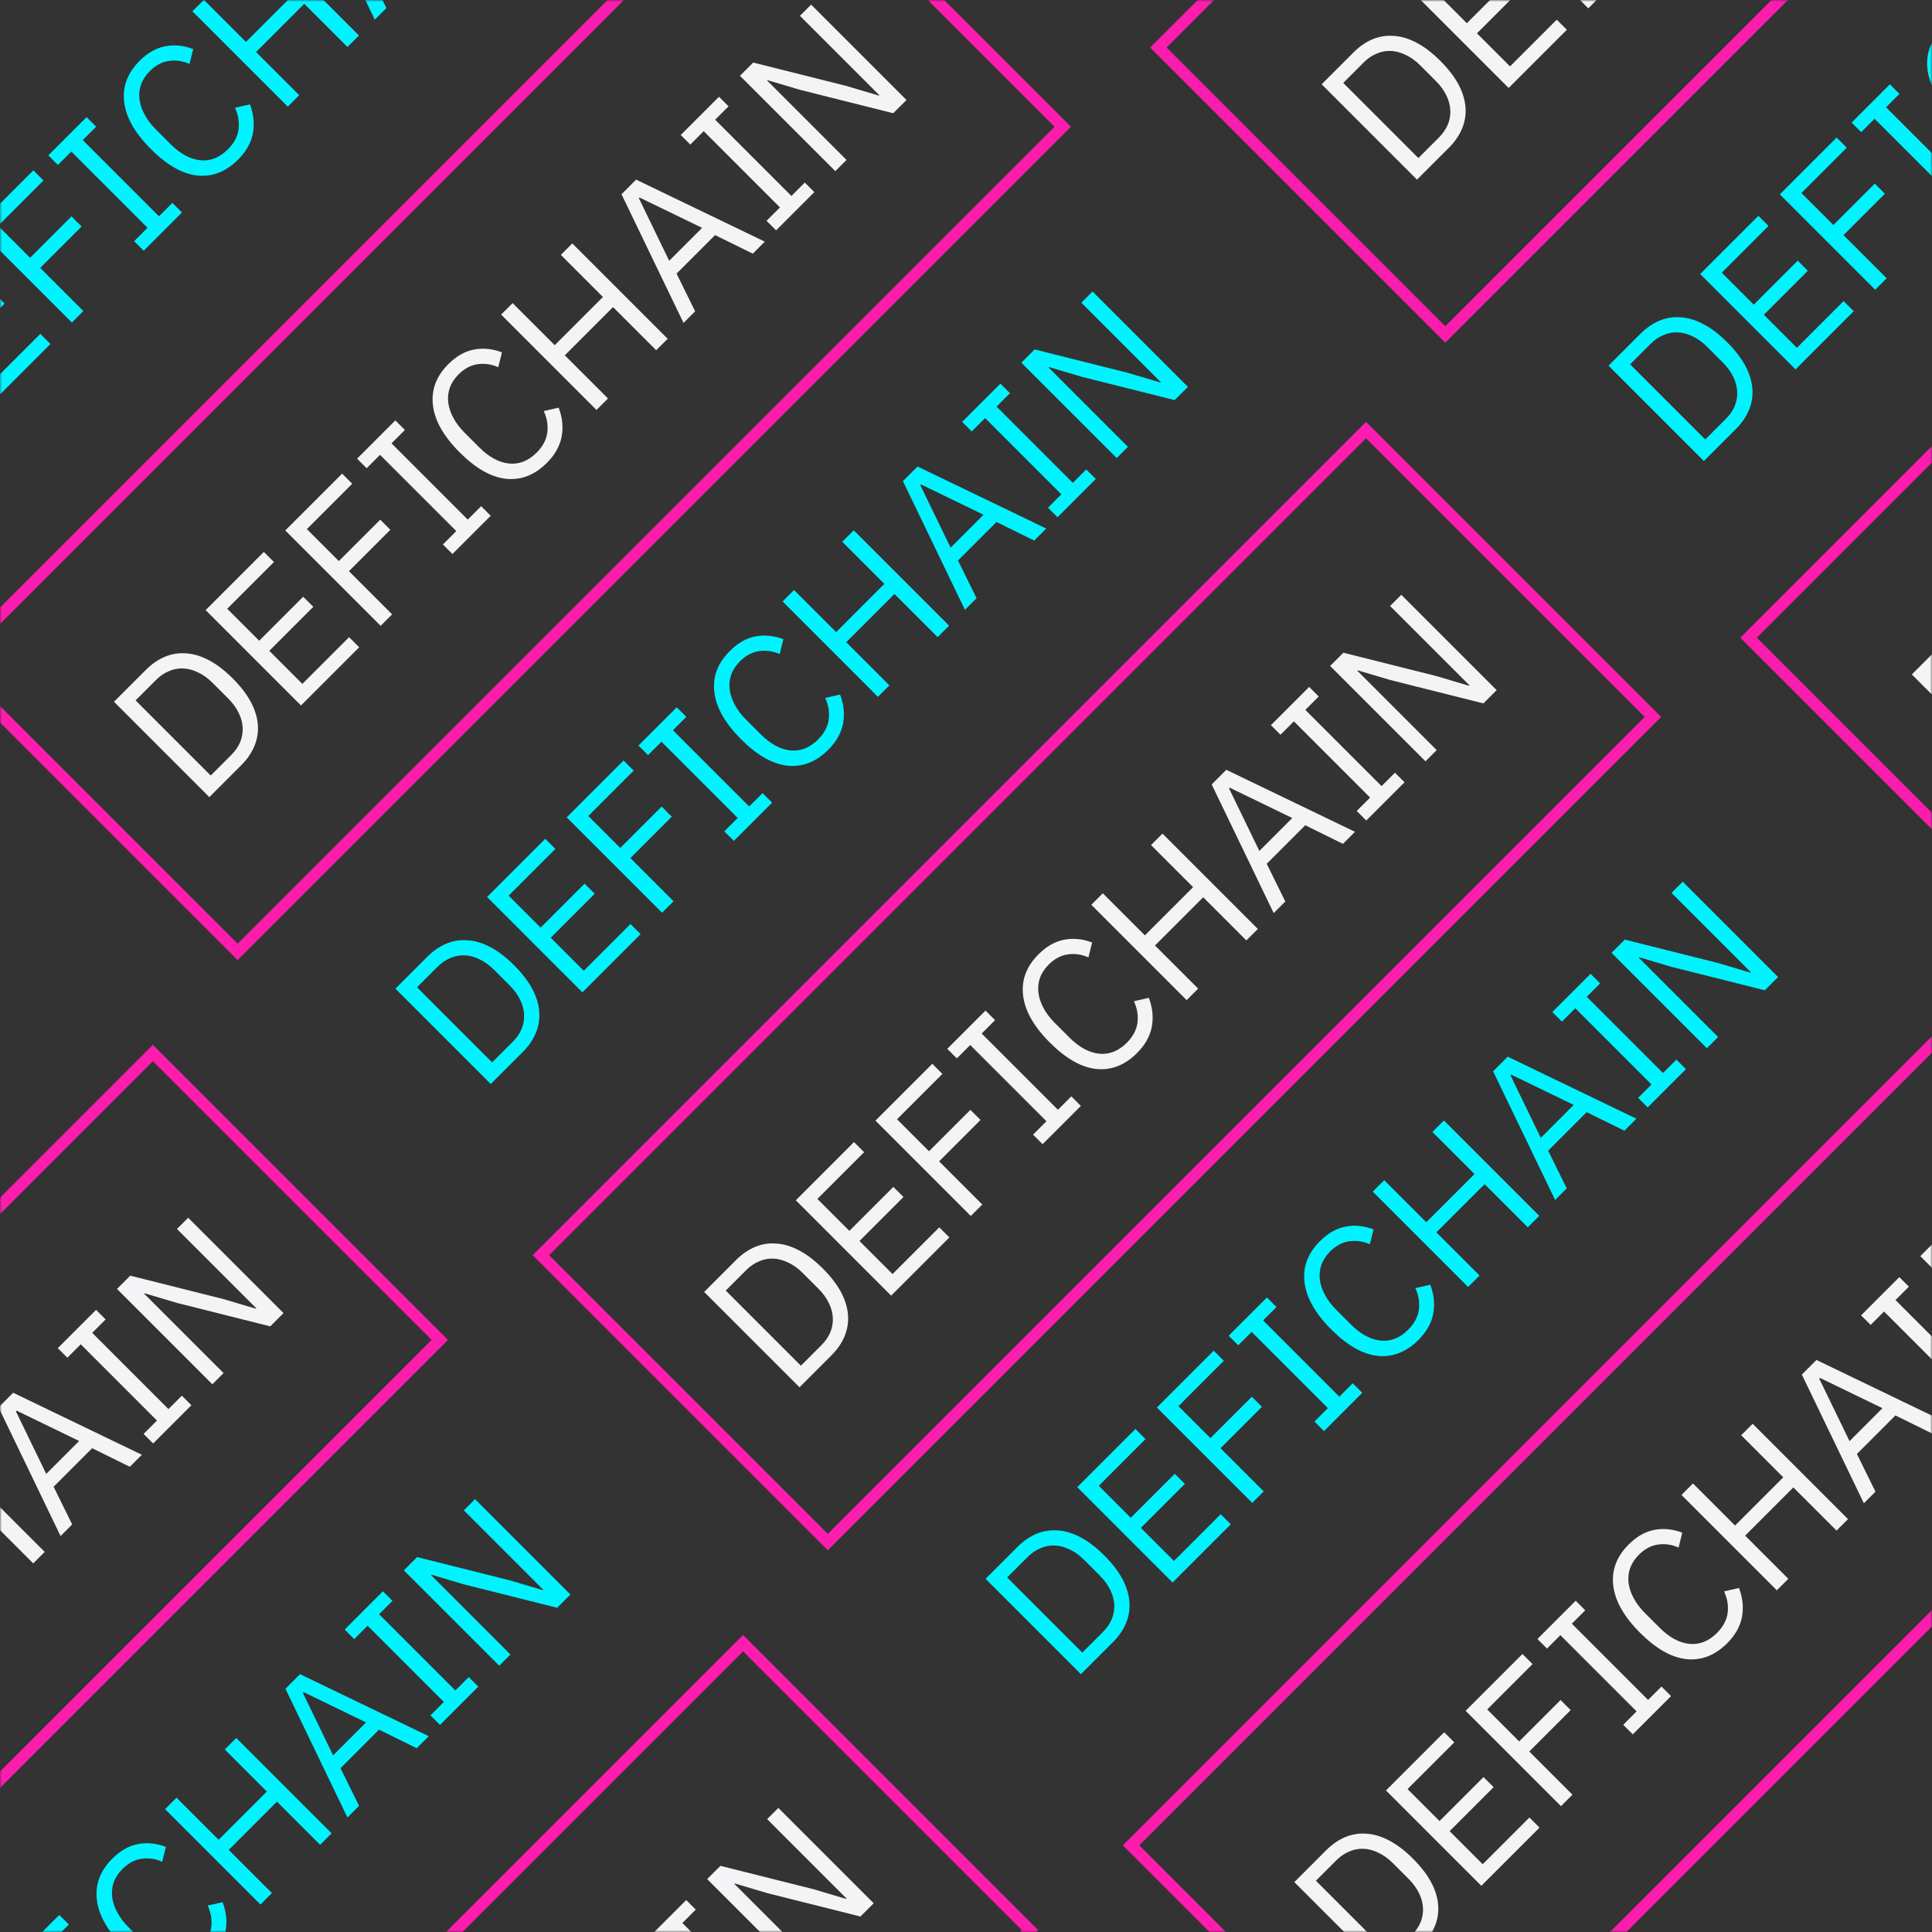 <svg xmlns="http://www.w3.org/2000/svg" xmlns:xlink="http://www.w3.org/1999/xlink" width="500" height="500" viewBox="0 0 500 500"><rect x="0" y="0" width="500" height="500" fill="#333333" stroke="none"/><defs><rect id="a" width="500" height="500" x="0" y="0"/></defs><g fill="none" fill-rule="evenodd"><mask id="b" fill="#fff"><use xlink:href="#a"/></mask><g mask="url(#b)"><g transform="translate(-174 -202)"><path fill="#00F3FF" fill-rule="nonzero" d="M123.597,305.128 L131.87,296.854 C133.402,295.322 135.052,294.191 136.82,293.46 C138.588,292.73 140.426,292.447 142.335,292.612 C144.244,292.73 146.213,293.331 148.24,294.415 C150.243,295.476 152.27,297.031 154.321,299.082 C156.371,301.132 157.939,303.171 159.023,305.198 C160.084,307.202 160.685,309.17 160.826,311.103 C160.968,312.988 160.673,314.815 159.942,316.583 C159.212,318.35 158.08,320 156.548,321.532 L148.275,329.806 L123.597,305.128 Z M153.932,318.916 C154.945,317.903 155.711,316.807 156.23,315.628 C156.725,314.426 156.949,313.189 156.902,311.916 C156.855,310.643 156.524,309.37 155.912,308.097 C155.299,306.777 154.38,305.505 153.154,304.279 L149.124,300.248 C147.898,299.023 146.637,298.115 145.34,297.526 C144.044,296.89 142.76,296.548 141.487,296.501 C140.214,296.454 138.988,296.689 137.81,297.208 C136.608,297.703 135.5,298.457 134.486,299.471 L129.183,304.774 L148.629,324.219 L153.932,318.916 Z M171.995,306.086 L147.317,281.408 L162.378,266.346 L164.994,268.963 L152.903,281.054 L161.176,289.327 L172.56,277.943 L175.177,280.559 L163.792,291.944 L172.348,300.5 L184.44,288.408 L187.056,291.024 L171.995,306.086 Z M192.607,285.473 L167.929,260.795 L182.637,246.088 L185.253,248.704 L173.515,260.442 L181.788,268.715 L192.501,258.002 L195.118,260.618 L184.405,271.331 L195.577,282.503 L192.607,285.473 Z M211.19,266.891 L208.715,264.416 L212.18,260.951 L192.451,241.223 L188.987,244.688 L186.512,242.213 L196.411,232.313 L198.886,234.788 L195.421,238.253 L215.15,257.981 L218.614,254.516 L221.089,256.991 L211.19,266.891 Z M235.634,243.295 C232.499,246.43 228.999,247.809 225.134,247.431 C221.244,247.031 217.226,244.756 213.077,240.608 C208.929,236.46 206.619,232.405 206.148,228.446 C205.653,224.462 206.973,220.903 210.108,217.768 C212.182,215.694 214.386,214.433 216.719,213.985 C219.076,213.514 221.504,213.75 224.002,214.692 L223.048,218.546 C221.28,217.768 219.512,217.509 217.744,217.768 C215.953,218.004 214.291,218.888 212.759,220.42 C211.699,221.481 210.944,222.636 210.496,223.885 C210.072,225.111 209.943,226.395 210.108,227.739 C210.273,229.035 210.72,230.355 211.451,231.698 C212.158,233.018 213.148,234.315 214.421,235.588 L218.098,239.264 C220.643,241.81 223.224,243.213 225.841,243.472 C228.457,243.731 230.838,242.788 232.982,240.643 C234.562,239.064 235.481,237.344 235.74,235.481 C235.976,233.596 235.669,231.734 234.821,229.895 L238.675,229.011 C239.641,231.533 239.9,234.032 239.452,236.507 C238.981,238.958 237.708,241.221 235.634,243.295 Z M252.749,202.987 L240.269,215.467 L251.441,226.639 L248.471,229.609 L223.793,204.931 L226.763,201.961 L237.653,212.851 L250.133,200.37 L239.244,189.481 L242.214,186.511 L266.892,211.189 L263.922,214.159 L252.749,202.987 Z M288.919,189.161 L279.161,184.353 L269.191,194.323 L273.999,204.081 L270.994,207.087 L254.943,173.782 L258.726,169.999 L292.03,186.05 L288.919,189.161 Z M259.61,174.631 L259.433,174.807 L267.282,191 L275.802,182.479 L259.61,174.631 Z M294.952,183.129 L292.477,180.654 L295.941,177.189 L276.213,157.461 L272.748,160.926 L270.274,158.451 L280.173,148.552 L282.648,151.026 L279.183,154.491 L298.911,174.22 L302.376,170.755 L304.851,173.23 L294.952,183.129 Z M301.188,146.77 L292.738,144.26 L292.632,144.366 L313.173,164.907 L310.274,167.806 L285.596,143.128 L289.026,139.699 L313.103,145.745 L321.553,148.255 L321.659,148.149 L301.117,127.607 L304.016,124.708 L328.694,149.386 L325.265,152.816 L301.188,146.77 Z"/><path fill="#F4F3F6" fill-rule="nonzero" d="M203.5,383.617 L211.773,375.343 C213.305,373.811 214.955,372.68 216.723,371.949 C218.491,371.219 220.329,370.936 222.238,371.101 C224.148,371.219 226.116,371.82 228.143,372.904 C230.146,373.965 232.173,375.52 234.224,377.571 C236.274,379.621 237.842,381.66 238.926,383.687 C239.987,385.691 240.588,387.659 240.729,389.592 C240.871,391.477 240.576,393.304 239.845,395.072 C239.115,396.839 237.983,398.489 236.451,400.021 L228.178,408.295 L203.5,383.617 Z M233.835,397.405 C234.848,396.392 235.614,395.296 236.133,394.117 C236.628,392.915 236.852,391.678 236.805,390.405 C236.758,389.132 236.428,387.859 235.815,386.586 C235.202,385.266 234.283,383.994 233.057,382.768 L229.027,378.737 C227.801,377.512 226.54,376.604 225.244,376.015 C223.947,375.379 222.663,375.037 221.39,374.99 C220.117,374.943 218.891,375.178 217.713,375.697 C216.511,376.192 215.403,376.946 214.389,377.96 L209.086,383.263 L228.532,402.708 L233.835,397.405 Z M251.898,384.575 L227.22,359.897 L242.281,344.835 L244.898,347.452 L232.806,359.543 L241.079,367.816 L252.464,356.432 L255.08,359.048 L243.695,370.433 L252.251,378.989 L264.343,366.897 L266.959,369.513 L251.898,384.575 Z M272.51,363.962 L247.832,339.284 L262.54,324.576 L265.156,327.193 L253.418,338.931 L261.692,347.204 L272.404,336.491 L275.021,339.107 L264.308,349.82 L275.48,360.992 L272.51,363.962 Z M291.093,345.38 L288.618,342.905 L292.083,339.44 L272.354,319.712 L268.89,323.177 L266.415,320.702 L276.314,310.802 L278.789,313.277 L275.324,316.742 L295.053,336.47 L298.517,333.005 L300.992,335.48 L291.093,345.38 Z M315.537,321.784 C312.402,324.919 308.902,326.298 305.037,325.92 C301.148,325.52 297.129,323.245 292.98,319.097 C288.832,314.949 286.522,310.894 286.051,306.935 C285.556,302.951 286.876,299.392 290.011,296.257 C292.085,294.183 294.289,292.922 296.622,292.474 C298.979,292.003 301.407,292.239 303.905,293.181 L302.951,297.035 C301.183,296.257 299.415,295.998 297.647,296.257 C295.856,296.493 294.194,297.377 292.662,298.909 C291.602,299.97 290.847,301.125 290.4,302.374 C289.975,303.599 289.846,304.884 290.011,306.228 C290.176,307.524 290.623,308.844 291.354,310.187 C292.061,311.507 293.051,312.804 294.324,314.076 L298.001,317.753 C300.547,320.299 303.127,321.701 305.744,321.961 C308.36,322.22 310.741,321.277 312.886,319.132 C314.465,317.553 315.384,315.832 315.643,313.97 C315.879,312.085 315.573,310.223 314.724,308.384 L318.578,307.5 C319.544,310.022 319.803,312.521 319.356,314.996 C318.884,317.447 317.611,319.71 315.537,321.784 Z M332.652,281.476 L320.172,293.956 L331.344,305.128 L328.374,308.098 L303.696,283.42 L306.666,280.45 L317.556,291.34 L330.036,278.859 L319.147,267.97 L322.117,265 L346.795,289.678 L343.825,292.648 L332.652,281.476 Z M368.822,267.651 L359.064,262.842 L349.094,272.812 L353.902,282.57 L350.897,285.576 L334.846,252.271 L338.629,248.488 L371.933,264.539 L368.822,267.651 Z M339.513,253.119 L339.336,253.296 L347.185,269.489 L355.705,260.968 L339.513,253.119 Z M374.855,261.618 L372.38,259.143 L375.845,255.678 L356.116,235.95 L352.651,239.415 L350.177,236.94 L360.076,227.04 L362.551,229.515 L359.086,232.98 L378.814,252.708 L382.279,249.244 L384.754,251.719 L374.855,261.618 Z M381.091,225.259 L372.641,222.749 L372.535,222.855 L393.076,243.396 L390.177,246.295 L365.499,221.617 L368.929,218.188 L393.006,224.234 L401.456,226.744 L401.562,226.638 L381.02,206.096 L383.919,203.197 L408.597,227.875 L405.168,231.305 L381.091,225.259 Z"/><rect width="302" height="105" x="154.147" y="251.956" stroke="#FC1CAE" stroke-width="3" transform="rotate(-45 305.147 304.456)"/><path fill="#F4F3F6" fill-rule="nonzero" d="M42.28,697.572 L50.553,689.299 C52.085,687.767 53.735,686.635 55.503,685.905 C57.27,685.174 59.109,684.891 61.018,685.056 C62.927,685.174 64.895,685.775 66.922,686.859 C68.926,687.92 70.953,689.475 73.003,691.526 C75.054,693.577 76.621,695.616 77.706,697.643 C78.766,699.646 79.367,701.614 79.509,703.547 C79.65,705.433 79.356,707.259 78.625,709.027 C77.894,710.795 76.763,712.445 75.231,713.977 L66.958,722.25 L42.28,697.572 Z M72.615,711.36 C73.628,710.347 74.394,709.251 74.913,708.072 C75.408,706.87 75.632,705.633 75.584,704.36 C75.537,703.087 75.207,701.814 74.594,700.542 C73.982,699.222 73.062,697.949 71.837,696.723 L67.806,692.693 C66.581,691.467 65.32,690.56 64.023,689.97 C62.727,689.334 61.442,688.992 60.169,688.945 C58.897,688.898 57.671,689.134 56.493,689.652 C55.29,690.147 54.183,690.901 53.169,691.915 L47.866,697.218 L67.311,716.664 L72.615,711.36 Z M90.677,698.53 L66,673.852 L81.061,658.791 L83.677,661.407 L71.586,673.498 L79.859,681.772 L91.243,670.387 L93.859,673.003 L82.475,684.388 L91.031,692.944 L103.123,680.852 L105.739,683.469 L90.677,698.53 Z M111.29,677.918 L86.612,653.24 L101.32,638.532 L103.936,641.148 L92.198,652.886 L100.471,661.159 L111.184,650.447 L113.8,653.063 L103.088,663.775 L114.26,674.948 L111.29,677.918 Z M129.873,659.335 L127.398,656.86 L130.863,653.395 L111.134,633.667 L107.669,637.132 L105.195,634.657 L115.094,624.758 L117.569,627.232 L114.104,630.697 L133.832,650.426 L137.297,646.961 L139.772,649.436 L129.873,659.335 Z M154.317,635.739 C151.182,638.874 147.682,640.253 143.816,639.876 C139.927,639.475 135.909,637.201 131.76,633.052 C127.612,628.904 125.302,624.85 124.831,620.89 C124.335,616.907 125.656,613.348 128.79,610.213 C130.864,608.138 133.068,606.877 135.402,606.43 C137.759,605.958 140.186,606.194 142.685,607.137 L141.73,610.99 C139.963,610.213 138.195,609.953 136.427,610.213 C134.636,610.448 132.974,611.332 131.442,612.864 C130.381,613.925 129.627,615.08 129.179,616.329 C128.755,617.555 128.625,618.839 128.79,620.183 C128.955,621.479 129.403,622.799 130.134,624.143 C130.841,625.463 131.831,626.759 133.104,628.032 L136.781,631.709 C139.326,634.254 141.907,635.657 144.523,635.916 C147.14,636.175 149.52,635.232 151.665,633.088 C153.244,631.508 154.164,629.788 154.423,627.926 C154.659,626.04 154.352,624.178 153.504,622.34 L157.357,621.456 C158.324,623.978 158.583,626.476 158.135,628.951 C157.664,631.402 156.391,633.665 154.317,635.739 Z M171.432,595.431 L158.952,607.911 L170.124,619.084 L167.154,622.053 L142.476,597.375 L145.446,594.406 L156.335,605.295 L168.816,592.815 L157.926,581.925 L160.896,578.955 L185.574,603.633 L182.604,606.603 L171.432,595.431 Z M207.602,581.606 L197.844,576.797 L187.874,586.768 L192.682,596.526 L189.677,599.531 L173.625,566.226 L177.408,562.443 L210.713,578.495 L207.602,581.606 Z M178.292,567.075 L178.115,567.252 L185.964,583.444 L194.485,574.924 L178.292,567.075 Z M213.634,575.573 L211.159,573.098 L214.624,569.634 L194.896,549.905 L191.431,553.37 L188.956,550.895 L198.856,540.996 L201.331,543.471 L197.866,546.935 L217.594,566.664 L221.059,563.199 L223.534,565.674 L213.634,575.573 Z M219.871,539.214 L211.421,536.704 L211.315,536.81 L231.856,557.351 L228.957,560.251 L204.279,535.573 L207.708,532.143 L231.785,538.189 L240.235,540.699 L240.341,540.593 L219.8,520.052 L222.699,517.152 L247.377,541.83 L243.948,545.26 L219.871,539.214 Z"/><rect width="302" height="105" x="-7.074" y="565.911" stroke="#FC1CAE" stroke-width="3" transform="rotate(-45 143.926 618.411)"/><path fill="#00F3FF" fill-rule="nonzero" d="M276.332,457.863 L284.605,449.59 C286.137,448.058 287.787,446.926 289.555,446.195 C291.323,445.465 293.161,445.182 295.07,445.347 C296.979,445.465 298.948,446.066 300.975,447.15 C302.978,448.211 305.005,449.766 307.056,451.817 C309.106,453.868 310.674,455.906 311.758,457.933 C312.819,459.937 313.42,461.905 313.561,463.838 C313.702,465.723 313.408,467.55 312.677,469.318 C311.947,471.086 310.815,472.736 309.283,474.268 L301.01,482.541 L276.332,457.863 Z M306.667,471.651 C307.68,470.638 308.446,469.542 308.965,468.363 C309.46,467.161 309.684,465.924 309.637,464.651 C309.589,463.378 309.26,462.105 308.647,460.833 C308.034,459.513 307.115,458.24 305.889,457.014 L301.858,452.984 C300.633,451.758 299.372,450.851 298.075,450.261 C296.779,449.625 295.494,449.283 294.222,449.236 C292.949,449.189 291.723,449.425 290.545,449.943 C289.343,450.438 288.235,451.192 287.221,452.206 L281.918,457.509 L301.363,476.955 L306.667,471.651 Z M324.73,458.821 L300.052,434.143 L315.113,419.082 L317.729,421.698 L305.638,433.789 L313.911,442.063 L325.295,430.678 L327.912,433.294 L316.527,444.679 L325.083,453.235 L337.175,441.143 L339.791,443.76 L324.73,458.821 Z M345.342,438.208 L320.664,413.53 L335.372,398.823 L337.988,401.439 L326.25,413.177 L334.523,421.45 L345.236,410.737 L347.852,413.354 L337.14,424.066 L348.312,435.239 L345.342,438.208 Z M363.925,419.626 L361.45,417.151 L364.915,413.686 L345.186,393.958 L341.722,397.423 L339.247,394.948 L349.146,385.048 L351.621,387.523 L348.156,390.988 L367.885,410.716 L371.349,407.252 L373.824,409.726 L363.925,419.626 Z M388.369,396.03 C385.234,399.165 381.734,400.544 377.869,400.167 C373.979,399.766 369.961,397.491 365.812,393.343 C361.664,389.195 359.354,385.141 358.883,381.181 C358.388,377.198 359.708,373.638 362.843,370.504 C364.917,368.429 367.121,367.168 369.454,366.721 C371.811,366.249 374.239,366.485 376.737,367.428 L375.783,371.281 C374.015,370.504 372.247,370.244 370.479,370.504 C368.688,370.739 367.026,371.623 365.494,373.155 C364.434,374.216 363.679,375.371 363.231,376.62 C362.807,377.846 362.678,379.13 362.843,380.474 C363.008,381.77 363.455,383.09 364.186,384.434 C364.893,385.754 365.883,387.05 367.156,388.323 L370.833,392 C373.378,394.545 375.959,395.948 378.576,396.207 C381.192,396.466 383.573,395.523 385.717,393.378 C387.297,391.799 388.216,390.079 388.475,388.217 C388.711,386.331 388.404,384.469 387.556,382.63 L391.41,381.747 C392.376,384.269 392.635,386.767 392.187,389.242 C391.716,391.693 390.443,393.956 388.369,396.03 Z M405.484,355.722 L393.004,368.202 L404.176,379.374 L401.206,382.344 L376.528,357.666 L379.498,354.696 L390.388,365.586 L402.868,353.105 L391.979,342.216 L394.949,339.246 L419.627,363.924 L416.657,366.894 L405.484,355.722 Z M441.654,341.897 L431.896,337.088 L421.926,347.059 L426.734,356.817 L423.729,359.822 L407.678,326.517 L411.461,322.734 L444.765,338.785 L441.654,341.897 Z M412.344,327.366 L412.168,327.542 L420.017,343.735 L428.537,335.215 L412.344,327.366 Z M447.687,335.864 L445.212,333.389 L448.676,329.924 L428.948,310.196 L425.483,313.661 L423.008,311.186 L432.908,301.287 L435.383,303.762 L431.918,307.226 L451.646,326.955 L455.111,323.49 L457.586,325.965 L447.687,335.864 Z M453.923,299.505 L445.473,296.995 L445.367,297.101 L465.908,317.642 L463.009,320.542 L438.331,295.863 L441.761,292.434 L465.838,298.48 L474.288,300.99 L474.394,300.884 L453.852,280.342 L456.751,277.443 L481.429,302.121 L478,305.551 L453.923,299.505 Z"/><path fill="#F4F3F6" fill-rule="nonzero" d="M516.041,223.81 L524.314,215.537 C525.846,214.005 527.496,212.874 529.264,212.143 C531.032,211.412 532.87,211.13 534.779,211.295 C536.689,211.412 538.657,212.013 540.684,213.098 C542.687,214.158 544.714,215.714 546.765,217.765 C548.816,219.815 550.383,221.854 551.467,223.881 C552.528,225.885 553.129,227.853 553.27,229.785 C553.412,231.671 553.117,233.498 552.386,235.265 C551.656,237.033 550.524,238.683 548.992,240.215 L540.719,248.488 L516.041,223.81 Z M546.376,237.599 C547.39,236.585 548.156,235.489 548.674,234.311 C549.169,233.109 549.393,231.871 549.346,230.599 C549.299,229.326 548.969,228.053 548.356,226.78 C547.743,225.46 546.824,224.187 545.598,222.962 L541.568,218.931 C540.342,217.706 539.081,216.798 537.785,216.209 C536.488,215.572 535.204,215.231 533.931,215.184 C532.658,215.137 531.432,215.372 530.254,215.891 C529.052,216.386 527.944,217.14 526.931,218.154 L521.627,223.457 L541.073,242.902 L546.376,237.599 Z M564.439,224.768 L539.761,200.09 L554.822,185.029 L557.439,187.645 L545.347,199.737 L553.62,208.01 L565.005,196.626 L567.621,199.242 L556.237,210.626 L564.793,219.182 L576.884,207.091 L579.5,209.707 L564.439,224.768 Z M585.051,204.156 L560.373,179.478 L575.081,164.77 L577.698,167.387 L565.96,179.125 L574.233,187.398 L584.945,176.685 L587.562,179.301 L576.849,190.014 L588.021,201.186 L585.051,204.156 Z M603.634,185.573 L601.159,183.099 L604.624,179.634 L584.896,159.905 L581.431,163.37 L578.956,160.895 L588.855,150.996 L591.33,153.471 L587.866,156.936 L607.594,176.664 L611.059,173.199 L613.533,175.674 L603.634,185.573 Z M628.078,161.978 C624.943,165.113 621.443,166.491 617.578,166.114 C613.689,165.714 609.67,163.439 605.522,159.291 C601.373,155.142 599.063,151.088 598.592,147.129 C598.097,143.145 599.417,139.586 602.552,136.451 C604.626,134.377 606.83,133.116 609.163,132.668 C611.52,132.197 613.948,132.432 616.446,133.375 L615.492,137.229 C613.724,136.451 611.956,136.192 610.189,136.451 C608.397,136.687 606.735,137.571 605.203,139.103 C604.143,140.163 603.389,141.318 602.941,142.568 C602.516,143.793 602.387,145.078 602.552,146.421 C602.717,147.718 603.165,149.038 603.895,150.381 C604.602,151.701 605.592,152.997 606.865,154.27 L610.542,157.947 C613.088,160.493 615.669,161.895 618.285,162.155 C620.901,162.414 623.282,161.471 625.427,159.326 C627.006,157.747 627.925,156.026 628.184,154.164 C628.42,152.279 628.114,150.417 627.265,148.578 L631.119,147.694 C632.085,150.216 632.345,152.715 631.897,155.19 C631.425,157.641 630.153,159.904 628.078,161.978 Z M645.194,121.669 L632.713,134.15 L643.885,145.322 L640.916,148.292 L616.238,123.614 L619.207,120.644 L630.097,131.533 L642.577,119.053 L631.688,108.164 L634.658,105.194 L659.336,129.872 L656.366,132.842 L645.194,121.669 Z M681.363,107.844 L671.605,103.036 L661.635,113.006 L666.443,122.764 L663.438,125.769 L647.387,92.465 L651.17,88.682 L684.475,104.733 L681.363,107.844 Z M652.054,93.313 L651.877,93.49 L659.726,109.683 L668.246,101.162 L652.054,93.313 Z M687.396,101.812 L684.921,99.337 L688.386,95.872 L668.657,76.144 L665.193,79.609 L662.718,77.134 L672.617,67.234 L675.092,69.709 L671.627,73.174 L691.356,92.902 L694.82,89.437 L697.295,91.912 L687.396,101.812 Z M693.632,65.453 L685.182,62.942 L685.076,63.048 L705.618,83.59 L702.718,86.489 L678.04,61.811 L681.47,58.382 L705.547,64.427 L713.997,66.938 L714.103,66.832 L693.561,46.29 L696.461,43.391 L721.139,68.069 L717.709,71.498 L693.632,65.453 Z"/><rect width="302" height="105" x="466.687" y="92.15" stroke="#FC1CAE" stroke-width="3" transform="rotate(-45 617.687 144.65)"/><path fill="#F4F3F6" fill-rule="nonzero" d="M195.015,850.307 L203.288,842.034 C204.82,840.502 206.47,839.37 208.238,838.64 C210.005,837.909 211.844,837.626 213.753,837.791 C215.662,837.909 217.63,838.51 219.657,839.594 C221.661,840.655 223.688,842.211 225.739,844.261 C227.789,846.312 229.357,848.351 230.441,850.378 C231.501,852.381 232.102,854.349 232.244,856.282 C232.385,858.168 232.091,859.994 231.36,861.762 C230.629,863.53 229.498,865.18 227.966,866.712 L219.693,874.985 L195.015,850.307 Z M225.35,864.096 C226.363,863.082 227.129,861.986 227.648,860.807 C228.143,859.605 228.367,858.368 228.32,857.095 C228.272,855.822 227.942,854.55 227.329,853.277 C226.717,851.957 225.798,850.684 224.572,849.458 L220.541,845.428 C219.316,844.202 218.055,843.295 216.758,842.706 C215.462,842.069 214.177,841.727 212.905,841.68 C211.632,841.633 210.406,841.869 209.228,842.387 C208.025,842.882 206.918,843.637 205.904,844.65 L200.601,849.953 L220.046,869.399 L225.35,864.096 Z M243.413,851.265 L218.735,826.587 L233.796,811.526 L236.412,814.142 L224.321,826.234 L232.594,834.507 L243.978,823.122 L246.595,825.739 L235.21,837.123 L243.766,845.679 L255.858,833.587 L258.474,836.204 L243.413,851.265 Z M264.025,830.653 L239.347,805.975 L254.055,791.267 L256.671,793.883 L244.933,805.621 L253.206,813.894 L263.919,803.182 L266.535,805.798 L255.823,816.511 L266.995,827.683 L264.025,830.653 Z M282.608,812.07 L280.133,809.595 L283.598,806.13 L263.869,786.402 L260.404,789.867 L257.93,787.392 L267.829,777.493 L270.304,779.968 L266.839,783.432 L286.567,803.161 L290.032,799.696 L292.507,802.171 L282.608,812.07 Z M307.052,788.474 C303.917,791.609 300.417,792.988 296.551,792.611 C292.662,792.21 288.644,789.936 284.495,785.787 C280.347,781.639 278.037,777.585 277.566,773.625 C277.071,769.642 278.391,766.083 281.525,762.948 C283.6,760.874 285.803,759.613 288.137,759.165 C290.494,758.693 292.922,758.929 295.42,759.872 L294.465,763.726 C292.698,762.948 290.93,762.689 289.162,762.948 C287.371,763.183 285.709,764.067 284.177,765.599 C283.116,766.66 282.362,767.815 281.914,769.064 C281.49,770.29 281.36,771.574 281.525,772.918 C281.69,774.214 282.138,775.534 282.869,776.878 C283.576,778.198 284.566,779.494 285.839,780.767 L289.516,784.444 C292.061,786.989 294.642,788.392 297.259,788.651 C299.875,788.91 302.255,787.968 304.4,785.823 C305.98,784.243 306.899,782.523 307.158,780.661 C307.394,778.775 307.087,776.913 306.239,775.075 L310.093,774.191 C311.059,776.713 311.318,779.211 310.87,781.686 C310.399,784.137 309.126,786.4 307.052,788.474 Z M324.167,748.166 L311.687,760.646 L322.859,771.819 L319.889,774.789 L295.211,750.11 L298.181,747.141 L309.071,758.03 L321.551,745.55 L310.662,734.66 L313.631,731.69 L338.309,756.368 L335.34,759.338 L324.167,748.166 Z M360.337,734.341 L350.579,729.533 L340.609,739.503 L345.417,749.261 L342.412,752.266 L326.36,718.961 L330.143,715.178 L363.448,731.23 L360.337,734.341 Z M331.027,719.81 L330.851,719.987 L338.699,736.179 L347.22,727.659 L331.027,719.81 Z M366.369,728.308 L363.895,725.834 L367.359,722.369 L347.631,702.64 L344.166,706.105 L341.691,703.63 L351.591,693.731 L354.066,696.206 L350.601,699.671 L370.329,719.399 L373.794,715.934 L376.269,718.409 L366.369,728.308 Z M372.606,691.949 L364.156,689.439 L364.05,689.545 L384.591,710.087 L381.692,712.986 L357.014,688.308 L360.444,684.878 L384.52,690.924 L392.97,693.434 L393.076,693.328 L372.535,672.787 L375.434,669.888 L400.112,694.566 L396.683,697.995 L372.606,691.949 Z"/><rect width="302" height="105" x="145.661" y="718.646" stroke="#FC1CAE" stroke-width="3" transform="rotate(-45 296.661 771.146)"/><path fill="#00F3FF" fill-rule="nonzero" d="M429.067,610.598 L437.34,602.325 C438.872,600.793 440.522,599.661 442.29,598.931 C444.058,598.2 445.896,597.917 447.805,598.082 C449.715,598.2 451.683,598.801 453.71,599.885 C455.713,600.946 457.74,602.501 459.791,604.552 C461.841,606.603 463.409,608.642 464.493,610.669 C465.554,612.672 466.155,614.64 466.296,616.573 C466.438,618.459 466.143,620.285 465.412,622.053 C464.682,623.821 463.55,625.471 462.018,627.003 L453.745,635.276 L429.067,610.598 Z M459.402,624.386 C460.415,623.373 461.181,622.277 461.7,621.098 C462.195,619.896 462.419,618.659 462.372,617.386 C462.325,616.113 461.995,614.84 461.382,613.568 C460.769,612.248 459.85,610.975 458.624,609.749 L454.594,605.719 C453.368,604.493 452.107,603.586 450.811,602.996 C449.514,602.36 448.23,602.018 446.957,601.971 C445.684,601.924 444.458,602.16 443.28,602.678 C442.078,603.173 440.97,603.927 439.956,604.941 L434.653,610.244 L454.099,629.69 L459.402,624.386 Z M477.465,611.556 L452.787,586.878 L467.848,571.817 L470.465,574.433 L458.373,586.524 L466.646,594.798 L478.031,583.413 L480.647,586.029 L469.262,597.414 L477.818,605.97 L489.91,593.878 L492.526,596.495 L477.465,611.556 Z M498.077,590.944 L473.399,566.266 L488.107,551.558 L490.723,554.174 L478.985,565.912 L487.259,574.185 L497.971,563.473 L500.588,566.089 L489.875,576.801 L501.047,587.974 L498.077,590.944 Z M516.66,572.361 L514.185,569.886 L517.65,566.421 L497.922,546.693 L494.457,550.158 L491.982,547.683 L501.881,537.784 L504.356,540.258 L500.891,543.723 L520.62,563.452 L524.084,559.987 L526.559,562.462 L516.66,572.361 Z M541.104,548.765 C537.969,551.9 534.469,553.279 530.604,552.902 C526.715,552.501 522.696,550.227 518.548,546.078 C514.399,541.93 512.089,537.876 511.618,533.916 C511.123,529.933 512.443,526.374 515.578,523.239 C517.652,521.164 519.856,519.903 522.189,519.456 C524.546,518.984 526.974,519.22 529.472,520.163 L528.518,524.016 C526.75,523.239 524.982,522.979 523.214,523.239 C521.423,523.474 519.761,524.358 518.229,525.89 C517.169,526.951 516.414,528.106 515.967,529.355 C515.542,530.581 515.413,531.865 515.578,533.209 C515.743,534.505 516.19,535.825 516.921,537.169 C517.628,538.489 518.618,539.785 519.891,541.058 L523.568,544.735 C526.114,547.28 528.694,548.683 531.311,548.942 C533.927,549.201 536.308,548.258 538.453,546.114 C540.032,544.534 540.951,542.814 541.21,540.952 C541.446,539.066 541.14,537.204 540.291,535.366 L544.145,534.482 C545.111,537.004 545.37,539.502 544.923,541.977 C544.451,544.428 543.178,546.691 541.104,548.765 Z M558.22,508.457 L545.739,520.937 L556.911,532.11 L553.942,535.079 L529.263,510.401 L532.233,507.432 L543.123,518.321 L555.603,505.841 L544.714,494.951 L547.684,491.981 L572.362,516.659 L569.392,519.629 L558.22,508.457 Z M594.389,494.632 L584.631,489.823 L574.661,499.794 L579.469,509.552 L576.464,512.557 L560.413,479.252 L564.196,475.469 L597.5,491.521 L594.389,494.632 Z M565.08,480.101 L564.903,480.278 L572.752,496.47 L581.272,487.95 L565.08,480.101 Z M600.422,488.599 L597.947,486.124 L601.412,482.66 L581.683,462.931 L578.218,466.396 L575.744,463.921 L585.643,454.022 L588.118,456.497 L584.653,459.961 L604.381,479.69 L607.846,476.225 L610.321,478.7 L600.422,488.599 Z M606.658,452.24 L598.208,449.73 L598.102,449.836 L618.643,470.377 L615.744,473.277 L591.066,448.599 L594.496,445.169 L618.573,451.215 L627.023,453.725 L627.129,453.619 L606.587,433.078 L609.486,430.178 L634.164,454.856 L630.735,458.286 L606.658,452.24 Z"/><path fill="#F4F3F6" fill-rule="nonzero" d="M668.776,376.545 L677.049,368.272 C678.582,366.74 680.231,365.609 681.999,364.878 C683.767,364.148 685.605,363.865 687.515,364.03 C689.424,364.148 691.392,364.749 693.419,365.833 C695.422,366.893 697.449,368.449 699.5,370.5 C701.551,372.55 703.118,374.589 704.202,376.616 C705.263,378.62 705.864,380.588 706.005,382.521 C706.147,384.406 705.852,386.233 705.122,388.001 C704.391,389.768 703.26,391.418 701.727,392.95 L693.454,401.224 L668.776,376.545 Z M699.111,390.334 C700.125,389.321 700.891,388.225 701.409,387.046 C701.904,385.844 702.128,384.607 702.081,383.334 C702.034,382.061 701.704,380.788 701.091,379.515 C700.478,378.195 699.559,376.923 698.333,375.697 L694.303,371.666 C693.077,370.441 691.816,369.533 690.52,368.944 C689.223,368.308 687.939,367.966 686.666,367.919 C685.393,367.872 684.168,368.107 682.989,368.626 C681.787,369.121 680.679,369.875 679.666,370.889 L674.362,376.192 L693.808,395.637 L699.111,390.334 Z M717.174,377.504 L692.496,352.826 L707.558,337.764 L710.174,340.381 L698.082,352.472 L706.355,360.745 L717.74,349.361 L720.356,351.977 L708.972,363.362 L717.528,371.918 L729.619,359.826 L732.236,362.442 L717.174,377.504 Z M737.787,356.891 L713.109,332.213 L727.816,317.505 L730.433,320.122 L718.695,331.86 L726.968,340.133 L737.681,329.42 L740.297,332.036 L729.584,342.749 L740.756,353.921 L737.787,356.891 Z M756.369,338.309 L753.894,335.834 L757.359,332.369 L737.631,312.641 L734.166,316.106 L731.691,313.631 L741.591,303.731 L744.065,306.206 L740.601,309.671 L760.329,329.399 L763.794,325.934 L766.269,328.409 L756.369,338.309 Z M780.814,314.713 C777.679,317.848 774.178,319.227 770.313,318.849 C766.424,318.449 762.405,316.174 758.257,312.026 C754.108,307.877 751.799,303.823 751.327,299.864 C750.832,295.88 752.152,292.321 755.287,289.186 C757.361,287.112 759.565,285.851 761.898,285.403 C764.255,284.932 766.683,285.168 769.182,286.11 L768.227,289.964 C766.459,289.186 764.691,288.927 762.924,289.186 C761.132,289.422 759.471,290.306 757.939,291.838 C756.878,292.899 756.124,294.054 755.676,295.303 C755.252,296.528 755.122,297.813 755.287,299.156 C755.452,300.453 755.9,301.773 756.63,303.116 C757.338,304.436 758.328,305.733 759.6,307.005 L763.277,310.682 C765.823,313.228 768.404,314.63 771.02,314.89 C773.636,315.149 776.017,314.206 778.162,312.061 C779.741,310.482 780.66,308.761 780.92,306.899 C781.155,305.014 780.849,303.152 780,301.313 L783.854,300.429 C784.82,302.951 785.08,305.45 784.632,307.925 C784.16,310.376 782.888,312.639 780.814,314.713 Z M797.929,274.404 L785.448,286.885 L796.621,298.057 L793.651,301.027 L768.973,276.349 L771.943,273.379 L782.832,284.269 L795.313,271.788 L784.423,260.899 L787.393,257.929 L812.071,282.607 L809.101,285.577 L797.929,274.404 Z M834.098,260.579 L824.34,255.771 L814.37,265.741 L819.178,275.499 L816.173,278.505 L800.122,245.2 L803.905,241.417 L837.21,257.468 L834.098,260.579 Z M804.789,246.048 L804.612,246.225 L812.461,262.418 L820.982,253.897 L804.789,246.048 Z M840.131,254.547 L837.656,252.072 L841.121,248.607 L821.393,228.879 L817.928,232.344 L815.453,229.869 L825.352,219.969 L827.827,222.444 L824.362,225.909 L844.091,245.637 L847.556,242.173 L850.03,244.647 L840.131,254.547 Z M846.367,218.188 L837.917,215.678 L837.811,215.784 L858.353,236.325 L855.454,239.224 L830.776,214.546 L834.205,211.117 L858.282,217.162 L866.732,219.673 L866.838,219.567 L846.297,199.025 L849.196,196.126 L873.874,220.804 L870.444,224.234 L846.367,218.188 Z"/><rect width="302" height="105" x="619.423" y="244.885" stroke="#FC1CAE" stroke-width="3" transform="rotate(-45 770.423 297.385)"/><path fill="#00F3FF" fill-rule="nonzero" d="M116.526,770.404 L124.799,762.131 C126.331,760.599 127.981,759.467 129.749,758.736 C131.517,758.006 133.355,757.723 135.264,757.888 C137.173,758.006 139.142,758.607 141.168,759.691 C143.172,760.752 145.199,762.307 147.25,764.358 C149.3,766.409 150.868,768.447 151.952,770.474 C153.013,772.478 153.614,774.446 153.755,776.379 C153.897,778.264 153.602,780.091 152.871,781.859 C152.141,783.627 151.009,785.277 149.477,786.809 L141.204,795.082 L116.526,770.404 Z M146.861,784.192 C147.874,783.179 148.64,782.083 149.159,780.904 C149.654,779.702 149.878,778.465 149.831,777.192 C149.784,775.919 149.453,774.646 148.841,773.374 C148.228,772.054 147.309,770.781 146.083,769.555 L142.052,765.525 C140.827,764.299 139.566,763.392 138.269,762.802 C136.973,762.166 135.689,761.824 134.416,761.777 C133.143,761.73 131.917,761.966 130.739,762.484 C129.537,762.979 128.429,763.733 127.415,764.747 L122.112,770.05 L141.558,789.496 L146.861,784.192 Z M164.924,771.362 L140.246,746.684 L155.307,731.623 L157.923,734.239 L145.832,746.33 L154.105,754.604 L165.489,743.219 L168.106,745.835 L156.721,757.22 L165.277,765.776 L177.369,753.684 L179.985,756.301 L164.924,771.362 Z M185.536,750.75 L160.858,726.071 L175.566,711.364 L178.182,713.98 L166.444,725.718 L174.717,733.991 L185.43,723.278 L188.046,725.895 L177.334,736.607 L188.506,747.78 L185.536,750.75 Z M204.119,732.167 L201.644,729.692 L205.109,726.227 L185.38,706.499 L181.916,709.964 L179.441,707.489 L189.34,697.589 L191.815,700.064 L188.35,703.529 L208.078,723.257 L211.543,719.793 L214.018,722.267 L204.119,732.167 Z M228.563,708.571 C225.428,711.706 221.928,713.085 218.062,712.708 C214.173,712.307 210.155,710.032 206.006,705.884 C201.858,701.736 199.548,697.682 199.077,693.722 C198.582,689.739 199.902,686.179 203.036,683.045 C205.111,680.97 207.315,679.709 209.648,679.262 C212.005,678.79 214.433,679.026 216.931,679.969 L215.977,683.822 C214.209,683.045 212.441,682.785 210.673,683.045 C208.882,683.28 207.22,684.164 205.688,685.696 C204.627,686.757 203.873,687.912 203.425,689.161 C203.001,690.387 202.871,691.671 203.036,693.015 C203.202,694.311 203.649,695.631 204.38,696.975 C205.087,698.295 206.077,699.591 207.35,700.864 L211.027,704.541 C213.572,707.086 216.153,708.489 218.77,708.748 C221.386,709.007 223.767,708.064 225.911,705.919 C227.491,704.34 228.41,702.62 228.669,700.758 C228.905,698.872 228.598,697.01 227.75,695.171 L231.604,694.288 C232.57,696.81 232.829,699.308 232.381,701.783 C231.91,704.234 230.637,706.497 228.563,708.571 Z M245.678,668.263 L233.198,680.743 L244.37,691.915 L241.4,694.885 L216.722,670.207 L219.692,667.237 L230.582,678.127 L243.062,665.646 L232.173,654.757 L235.143,651.787 L259.82,676.465 L256.851,679.435 L245.678,668.263 Z M281.848,654.438 L272.09,649.629 L262.12,659.6 L266.928,669.358 L263.923,672.363 L247.871,639.058 L251.655,635.275 L284.959,651.326 L281.848,654.438 Z M252.538,639.907 L252.362,640.083 L260.211,656.276 L268.731,647.756 L252.538,639.907 Z M287.88,648.405 L285.406,645.93 L288.87,642.465 L269.142,622.737 L265.677,626.202 L263.202,623.727 L273.102,613.828 L275.577,616.303 L272.112,619.767 L291.84,639.496 L295.305,636.031 L297.78,638.506 L287.88,648.405 Z M294.117,612.046 L285.667,609.536 L285.561,609.642 L306.102,630.183 L303.203,633.083 L278.525,608.404 L281.955,604.975 L306.032,611.021 L314.482,613.531 L314.588,613.425 L294.046,592.884 L296.945,589.984 L321.623,614.662 L318.194,618.092 L294.117,612.046 Z"/><path fill="#F4F3F6" fill-rule="nonzero" d="M356.235,536.352 L364.508,528.078 C366.04,526.546 367.69,525.415 369.458,524.684 C371.226,523.954 373.064,523.671 374.973,523.836 C376.882,523.954 378.851,524.555 380.878,525.639 C382.881,526.7 384.908,528.255 386.959,530.306 C389.009,532.356 390.577,534.395 391.661,536.422 C392.722,538.426 393.323,540.394 393.464,542.327 C393.606,544.212 393.311,546.039 392.58,547.807 C391.85,549.574 390.718,551.224 389.186,552.756 L380.913,561.03 L356.235,536.352 Z M386.57,550.14 C387.583,549.127 388.349,548.031 388.868,546.852 C389.363,545.65 389.587,544.413 389.54,543.14 C389.493,541.867 389.163,540.594 388.55,539.321 C387.937,538.001 387.018,536.729 385.792,535.503 L381.762,531.472 C380.536,530.247 379.275,529.339 377.979,528.75 C376.682,528.114 375.398,527.772 374.125,527.725 C372.852,527.678 371.626,527.913 370.448,528.432 C369.246,528.927 368.138,529.681 367.124,530.695 L361.821,535.998 L381.267,555.443 L386.57,550.14 Z M404.633,537.31 L379.955,512.632 L395.016,497.57 L397.632,500.187 L385.541,512.278 L393.814,520.551 L405.199,509.167 L407.815,511.783 L396.43,523.168 L404.986,531.724 L417.078,519.632 L419.694,522.248 L404.633,537.31 Z M425.245,516.697 L400.567,492.019 L415.275,477.311 L417.891,479.928 L406.153,491.666 L414.427,499.939 L425.139,489.226 L427.756,491.842 L417.043,502.555 L428.215,513.727 L425.245,516.697 Z M443.828,498.115 L441.353,495.64 L444.818,492.175 L425.09,472.447 L421.625,475.912 L419.15,473.437 L429.049,463.537 L431.524,466.012 L428.059,469.477 L447.788,489.205 L451.252,485.74 L453.727,488.215 L443.828,498.115 Z M468.272,474.519 C465.137,477.654 461.637,479.033 457.772,478.655 C453.883,478.255 449.864,475.98 445.715,471.832 C441.567,467.684 439.257,463.629 438.786,459.67 C438.291,455.686 439.611,452.127 442.746,448.992 C444.82,446.918 447.024,445.657 449.357,445.209 C451.714,444.738 454.142,444.974 456.64,445.916 L455.686,449.77 C453.918,448.992 452.15,448.733 450.382,448.992 C448.591,449.228 446.929,450.112 445.397,451.644 C444.337,452.705 443.582,453.86 443.135,455.109 C442.71,456.334 442.581,457.619 442.746,458.963 C442.911,460.259 443.358,461.579 444.089,462.922 C444.796,464.242 445.786,465.539 447.059,466.811 L450.736,470.488 C453.282,473.034 455.862,474.436 458.479,474.696 C461.095,474.955 463.476,474.012 465.621,471.867 C467.2,470.288 468.119,468.567 468.378,466.705 C468.614,464.82 468.308,462.958 467.459,461.119 L471.313,460.235 C472.279,462.757 472.538,465.256 472.091,467.731 C471.619,470.182 470.346,472.445 468.272,474.519 Z M485.387,434.21 L472.907,446.691 L484.079,457.863 L481.109,460.833 L456.431,436.155 L459.401,433.185 L470.291,444.075 L482.771,431.594 L471.882,420.705 L474.852,417.735 L499.53,442.413 L496.56,445.383 L485.387,434.21 Z M521.557,420.385 L511.799,415.577 L501.829,425.547 L506.637,435.305 L503.632,438.311 L487.581,405.006 L491.364,401.223 L524.668,417.274 L521.557,420.385 Z M492.248,405.854 L492.071,406.031 L499.92,422.224 L508.44,413.703 L492.248,405.854 Z M527.59,414.353 L525.115,411.878 L528.58,408.413 L508.851,388.685 L505.386,392.15 L502.912,389.675 L512.811,379.775 L515.286,382.25 L511.821,385.715 L531.549,405.443 L535.014,401.979 L537.489,404.453 L527.59,414.353 Z M533.826,377.994 L525.376,375.484 L525.27,375.59 L545.811,396.131 L542.912,399.03 L518.234,374.352 L521.664,370.923 L545.741,376.969 L554.191,379.479 L554.297,379.373 L533.755,358.831 L536.654,355.932 L561.332,380.61 L557.903,384.04 L533.826,377.994 Z"/><rect width="302" height="105" x="306.881" y="404.691" stroke="#FC1CAE" stroke-width="3" transform="rotate(-45 457.881 457.191)"/><path fill="#00F3FF" fill-rule="nonzero" d="M590.287,296.642 L598.56,288.369 C600.093,286.837 601.742,285.706 603.51,284.975 C605.278,284.244 607.116,283.962 609.026,284.127 C610.935,284.244 612.903,284.845 614.93,285.93 C616.933,286.99 618.961,288.546 621.011,290.596 C623.062,292.647 624.629,294.686 625.713,296.713 C626.774,298.716 627.375,300.685 627.517,302.617 C627.658,304.503 627.363,306.33 626.633,308.097 C625.902,309.865 624.771,311.515 623.239,313.047 L614.965,321.32 L590.287,296.642 Z M620.622,310.431 C621.636,309.417 622.402,308.321 622.92,307.143 C623.415,305.941 623.639,304.703 623.592,303.431 C623.545,302.158 623.215,300.885 622.602,299.612 C621.989,298.292 621.07,297.019 619.844,295.794 L615.814,291.763 C614.588,290.538 613.327,289.63 612.031,289.041 C610.735,288.404 609.45,288.063 608.177,288.016 C606.904,287.968 605.679,288.204 604.5,288.723 C603.298,289.218 602.19,289.972 601.177,290.985 L595.873,296.289 L615.319,315.734 L620.622,310.431 Z M638.685,297.601 L614.007,272.922 L629.069,257.861 L631.685,260.477 L619.593,272.569 L627.866,280.842 L639.251,269.458 L641.867,272.074 L630.483,283.458 L639.039,292.014 L651.13,279.923 L653.747,282.539 L638.685,297.601 Z M659.298,276.988 L634.62,252.31 L649.327,237.602 L651.944,240.219 L640.206,251.957 L648.479,260.23 L659.192,249.517 L661.808,252.133 L651.095,262.846 L662.268,274.018 L659.298,276.988 Z M677.88,258.406 L675.405,255.931 L678.87,252.466 L659.142,232.738 L655.677,236.202 L653.202,233.727 L663.102,223.828 L665.577,226.303 L662.112,229.768 L681.84,249.496 L685.305,246.031 L687.78,248.506 L677.88,258.406 Z M702.325,234.81 C699.19,237.945 695.69,239.323 691.824,238.946 C687.935,238.546 683.916,236.271 679.768,232.123 C675.619,227.974 673.31,223.92 672.838,219.96 C672.343,215.977 673.663,212.418 676.798,209.283 C678.872,207.209 681.076,205.948 683.409,205.5 C685.766,205.029 688.194,205.264 690.693,206.207 L689.738,210.061 C687.97,209.283 686.203,209.024 684.435,209.283 C682.643,209.519 680.982,210.403 679.45,211.935 C678.389,212.995 677.635,214.15 677.187,215.4 C676.763,216.625 676.633,217.91 676.798,219.253 C676.963,220.55 677.411,221.87 678.141,223.213 C678.849,224.533 679.839,225.829 681.111,227.102 L684.788,230.779 C687.334,233.325 689.915,234.727 692.531,234.986 C695.147,235.246 697.528,234.303 699.673,232.158 C701.252,230.579 702.171,228.858 702.431,226.996 C702.666,225.111 702.36,223.249 701.511,221.41 L705.365,220.526 C706.331,223.048 706.591,225.547 706.143,228.021 C705.672,230.473 704.399,232.736 702.325,234.81 Z M719.44,194.501 L706.959,206.982 L718.132,218.154 L715.162,221.124 L690.484,196.446 L693.454,193.476 L704.343,204.365 L716.824,191.885 L705.934,180.995 L708.904,178.026 L733.582,202.704 L730.612,205.674 L719.44,194.501 Z M755.609,180.676 L745.851,175.868 L735.881,185.838 L740.69,195.596 L737.684,198.601 L721.633,165.297 L725.416,161.514 L758.721,177.565 L755.609,180.676 Z M726.3,166.145 L726.123,166.322 L733.972,182.515 L742.493,173.994 L726.3,166.145 Z M761.642,174.644 L759.167,172.169 L762.632,168.704 L742.904,148.976 L739.439,152.441 L736.964,149.966 L746.863,140.066 L749.338,142.541 L745.873,146.006 L765.602,165.734 L769.067,162.269 L771.541,164.744 L761.642,174.644 Z M767.878,138.285 L759.428,135.774 L759.322,135.881 L779.864,156.422 L776.965,159.321 L752.287,134.643 L755.716,131.214 L779.793,137.259 L788.243,139.769 L788.349,139.663 L767.808,119.122 L770.707,116.223 L795.385,140.901 L791.955,144.33 L767.878,138.285 Z"/><path fill="#F4F3F6" fill-rule="nonzero" d="M508.97,689.087 L517.243,680.813 C518.775,679.281 520.425,678.15 522.193,677.419 C523.961,676.689 525.799,676.406 527.708,676.571 C529.618,676.689 531.586,677.29 533.613,678.374 C535.616,679.435 537.643,680.99 539.694,683.041 C541.744,685.091 543.312,687.13 544.396,689.157 C545.457,691.161 546.058,693.129 546.199,695.062 C546.341,696.947 546.046,698.774 545.315,700.542 C544.585,702.31 543.453,703.959 541.921,705.491 L533.648,713.765 L508.97,689.087 Z M539.305,702.875 C540.318,701.862 541.085,700.766 541.603,699.587 C542.098,698.385 542.322,697.148 542.275,695.875 C542.228,694.602 541.898,693.329 541.285,692.056 C540.672,690.737 539.753,689.464 538.527,688.238 L534.497,684.208 C533.271,682.982 532.01,682.074 530.714,681.485 C529.417,680.849 528.133,680.507 526.86,680.46 C525.587,680.413 524.361,680.648 523.183,681.167 C521.981,681.662 520.873,682.416 519.86,683.43 L514.556,688.733 L534.002,708.179 L539.305,702.875 Z M557.368,690.045 L532.69,665.367 L547.751,650.305 L550.368,652.922 L538.276,665.013 L546.549,673.286 L557.934,661.902 L560.55,664.518 L549.166,675.903 L557.722,684.459 L569.813,672.367 L572.429,674.983 L557.368,690.045 Z M577.98,669.432 L553.302,644.754 L568.01,630.047 L570.626,632.663 L558.889,644.401 L567.162,652.674 L577.874,641.961 L580.491,644.578 L569.778,655.29 L580.95,666.463 L577.98,669.432 Z M596.563,650.85 L594.088,648.375 L597.553,644.91 L577.825,625.182 L574.36,628.647 L571.885,626.172 L581.784,616.272 L584.259,618.747 L580.794,622.212 L600.523,641.94 L603.988,638.475 L606.462,640.95 L596.563,650.85 Z M621.007,627.254 C617.872,630.389 614.372,631.768 610.507,631.391 C606.618,630.99 602.599,628.715 598.451,624.567 C594.302,620.419 591.992,616.365 591.521,612.405 C591.026,608.421 592.346,604.862 595.481,601.727 C597.555,599.653 599.759,598.392 602.092,597.944 C604.449,597.473 606.877,597.709 609.375,598.652 L608.421,602.505 C606.653,601.727 604.885,601.468 603.117,601.727 C601.326,601.963 599.664,602.847 598.132,604.379 C597.072,605.44 596.317,606.595 595.87,607.844 C595.445,609.07 595.316,610.354 595.481,611.698 C595.646,612.994 596.094,614.314 596.824,615.657 C597.531,616.977 598.521,618.274 599.794,619.547 L603.471,623.223 C606.017,625.769 608.598,627.172 611.214,627.431 C613.83,627.69 616.211,626.747 618.356,624.602 C619.935,623.023 620.854,621.303 621.113,619.44 C621.349,617.555 621.043,615.693 620.194,613.854 L624.048,612.97 C625.014,615.492 625.274,617.991 624.826,620.466 C624.354,622.917 623.081,625.18 621.007,627.254 Z M638.123,586.946 L625.642,599.426 L636.814,610.598 L633.845,613.568 L609.167,588.89 L612.136,585.92 L623.026,596.81 L635.506,584.329 L624.617,573.44 L627.587,570.47 L652.265,595.148 L649.295,598.118 L638.123,586.946 Z M674.292,573.121 L664.534,568.312 L654.564,578.282 L659.372,588.041 L656.367,591.046 L640.316,557.741 L644.099,553.958 L677.403,570.009 L674.292,573.121 Z M644.983,558.59 L644.806,558.766 L652.655,574.959 L661.175,566.438 L644.983,558.59 Z M680.325,567.088 L677.85,564.613 L681.315,561.148 L661.586,541.42 L658.122,544.885 L655.647,542.41 L665.546,532.511 L668.021,534.985 L664.556,538.45 L684.285,558.179 L687.749,554.714 L690.224,557.189 L680.325,567.088 Z M686.561,530.729 L678.111,528.219 L678.005,528.325 L698.547,548.866 L695.647,551.765 L670.969,527.087 L674.399,523.658 L698.476,529.704 L706.926,532.214 L707.032,532.108 L686.49,511.566 L689.389,508.667 L714.068,533.345 L710.638,536.775 L686.561,530.729 Z"/><rect width="302" height="105" x="459.616" y="557.426" stroke="#FC1CAE" stroke-width="3" transform="rotate(-45 610.616 609.926)"/></g></g></g></svg>